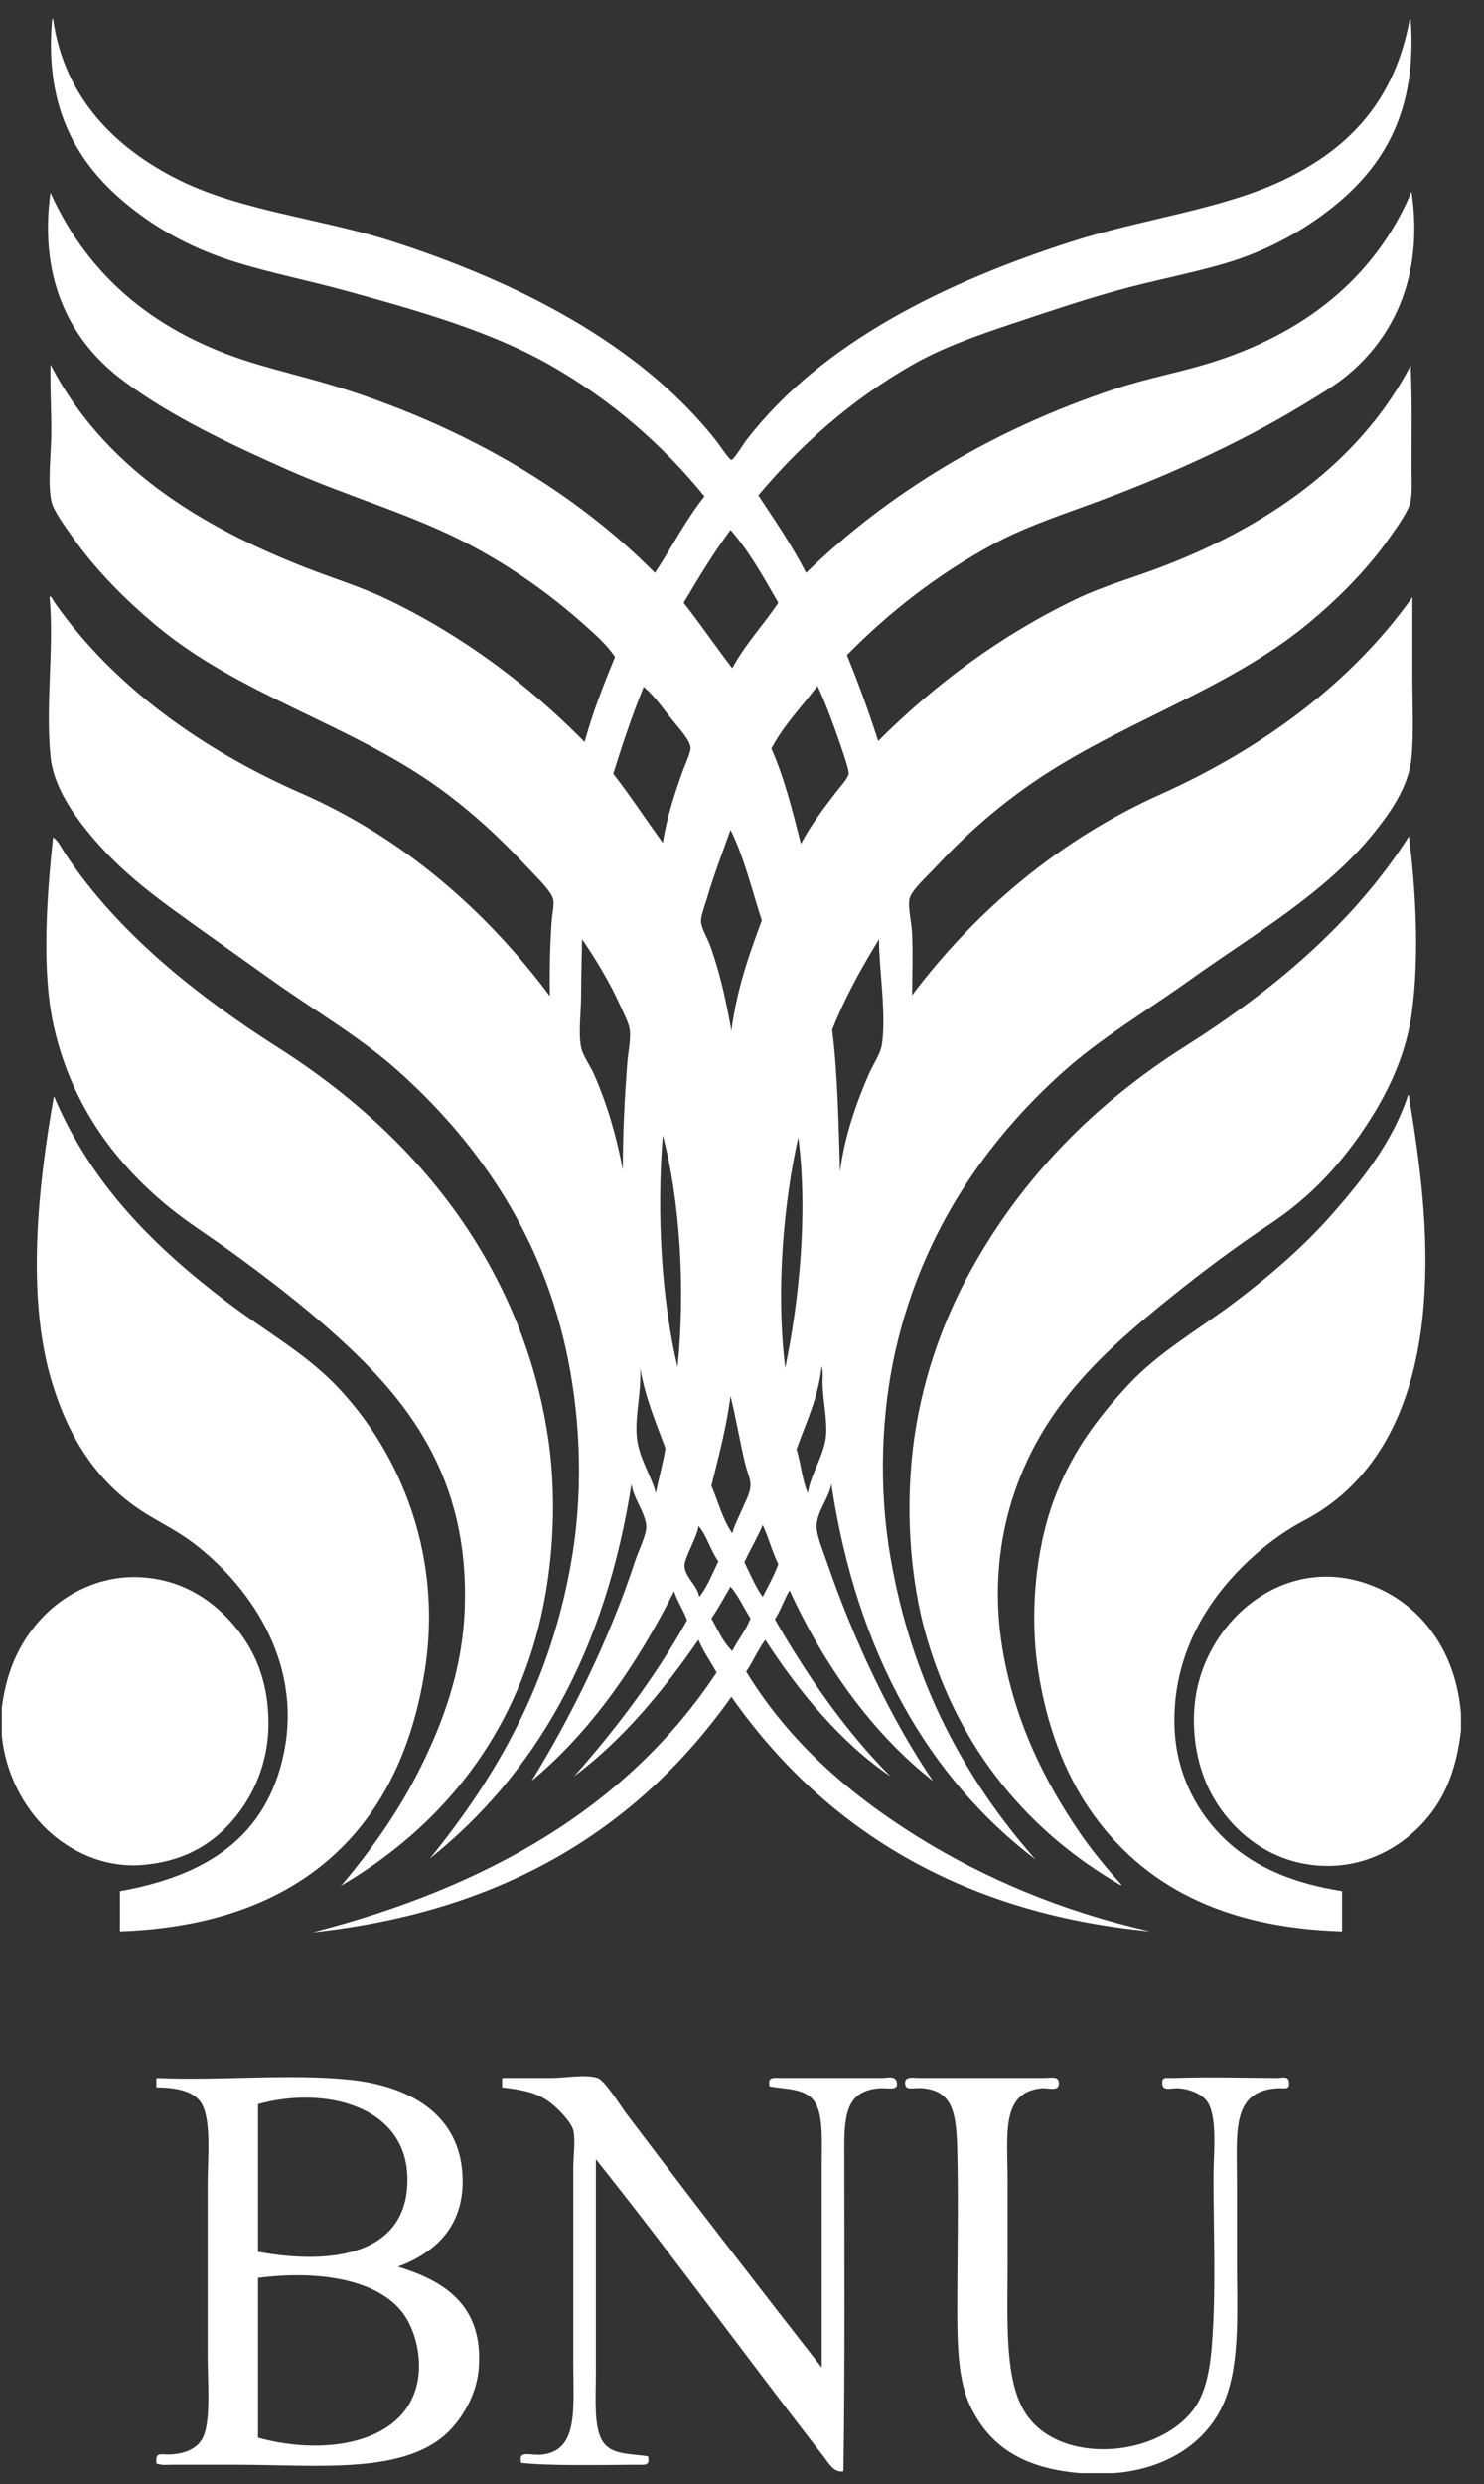 <?xml version="1.0" encoding="UTF-8" standalone="no"?>
<svg width="58px" height="97px" viewBox="0 0 58 97" version="1.1" xmlns="http://www.w3.org/2000/svg" xmlns:xlink="http://www.w3.org/1999/xlink" xmlns:sketch="http://www.bohemiancoding.com/sketch/ns">
    <rect x="0" y="0" width="58" height="97" fill="#333333" stroke="none"/>
    <!-- Generator: Sketch 3.3.2 (12043) - http://www.bohemiancoding.com/sketch -->
    <title>bnu logo</title>
    <desc>Created with Sketch.</desc>
    <defs></defs>
    <g id="Page-1" stroke="none" stroke-width="1" fill="none" fill-rule="evenodd" sketch:type="MSPage">
        <g id="bnu-logo" sketch:type="MSLayerGroup" fill="#FFFFFF">
            <path d="M0.07,67.756 L0.07,66.698 C0.27,65.085 0.879,63.94 1.767,63.05 C2.593,62.222 3.937,61.502 5.501,61.59 C7.04,61.677 8.167,62.394 8.998,63.305 C9.852,64.241 10.462,65.463 10.492,67.172 C10.521,68.857 9.875,70.18 9.066,71.112 C8.21,72.099 7.085,72.701 5.569,72.827 C4.048,72.953 2.709,72.273 1.835,71.441 C0.957,70.604 0.215,69.3 0.07,67.756" id="Fill-33" sketch:type="MSShapeGroup"></path>
            <path d="M57.102,66.917 L57.102,67.573 C56.913,69.228 56.393,70.386 55.506,71.295 C54.694,72.127 53.463,72.859 51.908,72.864 C49.527,72.87 47.855,71.271 47.155,69.653 C46.696,68.591 46.549,67.303 46.748,66.151 C47.273,63.108 50.417,60.521 53.809,61.992 C55.539,62.742 56.901,64.447 57.102,66.917" id="Fill-35" sketch:type="MSShapeGroup"></path>
            <path d="M55.031,42.765 C55.06,42.759 55.063,42.78 55.065,42.802 C55.508,45.469 55.866,48.155 55.642,50.974 C55.324,54.966 53.78,57.896 50.991,59.365 C50.088,59.84 49.263,60.474 48.547,61.189 C47.186,62.547 45.882,64.56 45.899,67.245 C45.912,69.296 46.859,70.881 47.936,71.878 C49.114,72.97 50.622,73.554 52.451,73.849 L52.451,75.417 C47.811,75.279 44.643,73.634 42.606,70.675 C41.607,69.223 40.9,67.38 40.569,65.202 C40.243,63.054 40.464,60.547 41.18,58.599 C41.869,56.725 42.91,55.353 44.1,54.075 C45.284,52.802 46.797,51.953 48.241,50.865 C49.582,49.855 50.962,48.679 52.111,47.362 C53.274,46.03 54.436,44.58 55.031,42.765 L55.031,42.765 Z M2.107,42.802 C3.579,46.29 6.077,48.729 8.896,50.864 C10.354,51.969 11.855,52.803 13.072,54.038 C15.345,56.348 17.368,60.36 16.602,65.239 C15.592,71.672 11.47,75.183 4.687,75.417 L4.687,73.849 C7.99,73.261 10.428,71.79 11.103,68.413 C11.828,64.782 9.643,61.826 7.538,60.24 C6.924,59.778 6.285,59.469 5.705,59.11 C3.89,57.984 2.708,56.267 2.005,53.893 C1.038,50.626 1.466,46.394 2.107,42.802 L2.107,42.802 Z M27.805,63.196 C28.054,63.646 28.265,64.136 28.62,64.472 C28.84,64.028 29.15,63.68 29.332,63.196 C29.068,62.787 28.863,62.314 28.552,61.955 C28.309,62.376 28.075,62.805 27.805,63.196 L27.805,63.196 Z M26.753,61.153 C26.779,61.607 27.241,61.873 27.33,62.357 C27.645,61.966 27.842,61.447 28.077,60.97 C27.772,60.556 27.629,59.967 27.296,59.584 C27.277,59.968 26.735,60.845 26.753,61.153 M29.095,61.007 C29.32,61.47 29.524,61.956 29.808,62.357 C30.021,61.941 30.247,61.54 30.419,61.08 C30.18,60.607 30.037,60.03 29.808,59.547 C29.599,60.065 29.316,60.502 29.095,61.007 M27.805,58.015 C28.068,58.644 28.255,59.355 28.62,59.876 C28.707,59.545 28.866,59.273 28.993,58.964 C29.104,58.692 29.319,58.325 29.332,58.015 C29.343,57.766 29.202,57.473 29.129,57.176 C28.914,56.295 28.762,55.354 28.552,54.513 C28.39,55.774 28.084,56.88 27.805,58.015 M24.885,56.082 C24.954,56.916 25.458,57.62 25.632,58.307 C25.746,57.712 25.909,57.169 26.006,56.556 C25.64,55.55 25.221,54.603 25.021,53.418 C25.072,54.377 24.817,55.25 24.885,56.082 M31.132,56.592 C31.301,57.14 31.355,57.812 31.573,58.307 C31.677,57.573 32.226,56.805 32.286,56.045 C32.332,55.46 32.178,54.757 32.15,54.075 C32.141,53.845 32.185,53.589 32.116,53.345 C31.972,54.625 31.499,55.551 31.132,56.592 M30.69,53.418 C31.223,50.832 31.589,47.42 31.2,44.407 C30.625,46.978 30.318,50.378 30.69,53.418 M26.481,53.382 C26.798,50.295 26.566,46.822 25.904,44.334 C25.652,47.472 25.869,50.832 26.481,53.382 M32.524,40.212 C32.74,41.937 32.773,43.86 32.829,45.757 C33.011,44.364 33.464,43.076 33.949,41.963 C34.118,41.577 34.402,41.159 34.459,40.832 C34.662,39.657 34.334,37.659 34.357,36.673 C33.678,37.779 33.034,38.924 32.524,40.212 M22.713,38.825 C22.713,39.524 22.595,40.323 22.713,40.905 C22.776,41.22 23.064,41.602 23.222,41.963 C23.732,43.127 24.093,44.355 24.342,45.684 C24.34,44.208 24.417,42.845 24.512,41.561 C24.545,41.113 24.662,40.608 24.614,40.212 C24.583,39.96 24.377,39.567 24.24,39.263 C23.829,38.346 23.213,37.34 22.747,36.673 C22.741,37.367 22.713,38.092 22.713,38.825 M27.635,35.067 C27.548,35.365 27.388,35.766 27.398,35.979 C27.409,36.252 27.657,36.645 27.771,36.965 C28.156,38.047 28.378,39.084 28.586,40.248 C28.798,38.616 29.279,37.272 29.774,35.943 C29.385,34.743 29.077,33.457 28.552,32.404 C28.277,33.186 27.895,34.18 27.635,35.067 M23.969,30.215 C24.643,31.084 25.258,32.016 25.904,32.915 C26.061,31.901 26.373,30.977 26.685,30.106 C26.772,29.862 27.004,29.376 26.99,29.194 C26.966,28.874 26.441,28.336 26.175,27.99 C25.779,27.472 25.481,27.086 25.157,26.822 C24.717,27.906 24.332,29.05 23.969,30.215 M30.147,29.23 C30.646,30.348 30.974,31.65 31.302,32.951 C31.697,32.214 32.176,31.58 32.693,30.909 C32.845,30.712 33.149,30.387 33.169,30.215 C33.184,30.078 33.009,29.575 32.931,29.34 C32.662,28.524 32.229,27.343 31.947,26.786 C31.343,27.596 30.64,28.3 30.147,29.23 M28.552,20.693 C27.888,21.586 27.301,22.559 26.719,23.539 C27.372,24.369 27.975,25.254 28.62,26.093 C29.131,25.146 29.837,24.409 30.419,23.539 C29.842,22.541 29.284,21.524 28.552,20.693 M2.039,0.737 L2.073,0.737 C2.517,3.91 4.626,5.843 6.961,7.012 C9.409,8.238 12.577,8.541 15.312,9.42 C20.177,10.984 24.997,13.418 27.975,17.191 C28.155,17.42 28.502,17.958 28.586,17.957 C28.685,17.956 29.03,17.369 29.197,17.154 C32.143,13.35 37.005,10.994 41.927,9.42 C44.733,8.523 47.843,8.171 50.278,6.976 C52.698,5.788 54.51,3.968 55.099,0.737 L55.133,0.737 C55.433,4.738 53.753,6.899 51.636,8.435 C50.578,9.203 49.313,9.855 47.97,10.259 C46.585,10.676 45.092,10.944 43.625,11.354 C42.217,11.747 40.835,12.217 39.483,12.667 C38.111,13.124 36.797,13.591 35.613,14.272 C33.277,15.616 31.326,17.336 29.638,19.343 C30.286,20.325 30.953,21.287 31.505,22.371 C34.72,19.241 38.843,16.754 43.59,15.184 C44.874,14.76 46.131,14.537 47.325,14.163 C50.854,13.056 53.698,10.952 55.167,7.487 C55.681,10.943 54.333,13.376 52.451,14.82 C52.003,15.163 51.45,15.484 50.923,15.805 C48.338,17.378 45.364,18.7 42.368,19.781 C41.149,20.221 39.944,20.643 38.838,21.24 C36.63,22.434 34.763,23.896 33.101,25.582 C33.543,26.663 33.952,27.78 34.323,28.938 C36.504,26.756 39.071,24.83 42.063,23.393 C43.079,22.905 44.152,22.601 45.254,22.189 C49.388,20.644 53.122,18.125 55.133,14.272 C55.196,15.711 55.167,16.858 55.167,18.285 C55.167,18.692 55.202,19.173 55.133,19.562 C55.065,19.942 54.604,20.578 54.318,20.985 C53.411,22.279 52.244,23.431 51.093,24.378 C47.833,27.058 43.525,28.281 40.026,30.799 C38.745,31.721 37.666,32.679 36.529,33.9 C36.229,34.223 35.612,34.773 35.545,35.104 C35.475,35.449 35.626,35.98 35.647,36.454 C35.684,37.295 35.653,38.046 35.647,38.862 C38.122,35.582 41.383,32.8 45.356,31.018 C49.304,29.247 52.803,26.69 55.201,23.32 L55.201,26.494 C55.201,27.512 55.261,28.609 55.167,29.595 C55.061,30.706 54.34,31.726 53.707,32.514 C51.789,34.899 48.965,36.507 46.544,38.241 C44.822,39.476 43.036,40.526 41.554,41.853 C38.619,44.481 36.066,48.037 35.002,52.725 C34.447,55.168 34.329,58.052 34.798,60.788 C35.653,65.767 37.758,69.527 40.467,72.608 C36.329,69.455 33.488,64.591 32.49,57.942 C32.413,58.487 31.933,59.009 31.913,59.584 C31.901,59.927 32.177,60.59 32.32,61.007 C33.378,64.091 34.867,67.21 36.462,69.543 C34.124,67.714 32.233,65.089 30.86,62.101 C30.647,62.455 30.511,62.893 30.283,63.232 C31.585,65.493 33.038,67.592 34.798,69.361 C32.87,68.053 31.248,66.099 29.91,64.035 C29.626,64.411 29.436,64.888 29.163,65.275 C30.821,68 33.172,70.041 35.817,71.696 C38.461,73.35 41.527,74.642 44.948,75.417 C37.452,74.705 32.144,71.326 28.586,66.26 C24.998,71.33 19.773,74.642 12.223,75.454 C19.003,73.705 24.513,70.59 28.009,65.311 C27.769,64.888 27.497,64.499 27.296,64.035 C25.901,66.05 24.368,67.917 22.441,69.361 C24.016,67.588 25.603,65.511 26.854,63.269 C26.708,62.867 26.48,62.552 26.345,62.138 C24.88,65.026 23.116,67.594 20.778,69.543 C22.228,67.194 23.78,64.132 24.818,60.97 C24.953,60.558 25.262,59.954 25.259,59.62 C25.254,59.121 24.73,58.474 24.682,57.942 C23.655,64.537 20.912,69.287 16.806,72.572 C19.338,69.458 21.566,65.72 22.373,60.715 C22.823,57.924 22.649,55.046 22.102,52.616 C21.048,47.937 18.493,44.429 15.516,41.78 C14.037,40.465 12.242,39.435 10.526,38.205 C9.707,37.618 8.866,37.028 8.013,36.417 C6.318,35.202 4.761,34.142 3.397,32.441 C2.763,31.651 2.077,30.629 1.971,29.522 C1.773,27.467 2.122,25.278 1.937,23.32 C1.985,23.223 2.07,23.439 2.141,23.539 C4.449,26.824 7.951,29.305 11.782,30.981 C15.772,32.728 19.016,35.577 21.491,38.898 C21.478,37.983 21.492,36.979 21.559,36.016 C21.579,35.72 21.663,35.347 21.626,35.14 C21.568,34.811 20.953,34.234 20.642,33.9 C19.545,32.721 18.409,31.672 17.145,30.763 C13.647,28.245 9.327,27.148 6.045,24.378 C4.904,23.416 3.758,22.287 2.819,20.949 C2.537,20.546 2.079,19.93 2.005,19.562 C1.854,18.819 2.005,17.658 2.005,16.863 C2.005,16.026 1.959,15.197 1.971,14.236 C4.026,18.199 7.731,20.514 11.917,22.153 C13.016,22.583 14.094,22.91 15.109,23.393 C18.034,24.787 20.648,26.736 22.849,28.975 C23.173,27.792 23.599,26.717 24.037,25.655 C23.709,25.162 23.249,24.765 22.815,24.378 C21.499,23.206 20.025,22.158 18.368,21.277 C16.166,20.107 13.624,19.399 11.272,18.358 C9.063,17.38 6.652,16.255 4.755,14.82 C2.854,13.382 1.492,11.041 1.971,7.523 C3.502,10.918 6.224,13.046 9.847,14.163 C11.044,14.532 12.289,14.812 13.547,15.221 C18.317,16.772 22.438,19.186 25.598,22.371 C26.249,21.38 26.806,20.289 27.533,19.38 C25.862,17.331 23.885,15.622 21.525,14.272 C19.187,12.936 16.345,12.133 13.513,11.354 C12.038,10.948 10.55,10.657 9.168,10.223 C7.802,9.794 6.586,9.193 5.501,8.399 C3.403,6.863 1.674,4.68 2.039,0.737 L2.039,0.737 Z M55.065,32.66 C55.325,34.629 55.493,37.402 55.167,39.628 C54.895,41.484 54.016,43.105 53.062,44.443 C52.072,45.831 50.981,46.902 49.633,47.8 C48.305,48.685 46.981,49.67 45.729,50.682 C43.217,52.714 40.83,54.821 39.653,58.27 C39.039,60.067 38.81,62.149 39.177,64.363 C39.656,67.248 40.853,69.613 42.266,71.66 C42.72,72.316 43.323,73.036 43.828,73.593 C43.813,73.646 43.798,73.59 43.76,73.593 C40.252,71.554 37.521,68.392 36.224,63.962 C35.537,61.615 35.357,58.691 35.749,56.045 C36.115,53.575 36.958,51.39 37.955,49.587 C39.992,45.908 42.865,43.047 46.306,40.868 C49.699,38.721 52.893,36.074 55.065,32.66 L55.065,32.66 Z M2.073,32.696 C2.276,32.83 2.386,33.084 2.514,33.28 C4.565,36.411 7.722,38.904 10.865,40.905 C14.278,43.077 17.263,45.929 19.25,49.624 C20.246,51.475 21.054,53.667 21.423,56.154 C21.816,58.804 21.589,61.677 20.914,64.035 C19.646,68.46 16.82,71.583 13.343,73.63 C13.314,73.623 13.311,73.644 13.309,73.666 C14.444,72.328 15.58,70.76 16.466,68.96 C17.315,67.236 18.079,65.218 18.164,62.794 C18.343,57.638 15.878,54.623 13.173,52.178 C11.879,51.008 10.404,49.87 8.896,48.785 C8.135,48.237 7.359,47.75 6.656,47.18 C4.609,45.522 2.829,43.269 2.107,40.102 C1.617,37.954 1.823,35.045 2.073,32.696 L2.073,32.696 Z" id="Fill-15" sketch:type="MSShapeGroup"></path>
            <path d="M16.365,92.674 C16.436,91.853 16.19,90.928 15.754,90.339 C14.756,88.993 12.407,88.646 10.084,88.952 L10.084,95.191 C12.864,95.963 16.132,95.352 16.365,92.674 M15.923,85.049 C15.876,82.21 12.653,81.443 10.084,82.167 L10.084,87.931 C12.961,88.464 15.974,88.062 15.923,85.049 M6.146,81.145 C8.534,81.259 11.384,80.964 13.717,81.218 C16,81.466 17.861,82.54 18.062,84.757 C18.257,86.909 16.997,87.977 15.55,88.515 C17.277,89.04 18.929,89.969 18.707,92.528 C18.63,93.419 18.166,94.283 17.621,94.862 C15.922,96.668 12.474,96.249 9.168,96.249 L6.723,96.249 C6.633,96.249 6.383,96.262 6.316,96.249 C6.038,96.195 6.125,96.222 6.112,96.066 C6.088,95.759 6.36,95.856 6.622,95.848 C7.251,95.827 7.746,95.602 7.946,95.154 C8.244,94.485 8.115,93.023 8.115,91.98 L8.115,85.304 C8.115,84.29 8.261,82.918 7.912,82.203 C7.639,81.644 6.875,81.519 6.112,81.51 L6.112,81.254 C6.109,81.203 6.107,81.151 6.146,81.145" id="Fill-39" sketch:type="MSShapeGroup"></path>
            <path d="M19.658,81.145 L21.525,81.145 C22.104,81.145 22.863,80.987 23.358,81.145 C23.639,81.235 24.268,82.253 24.478,82.531 C26.958,85.821 29.653,89.296 32.116,92.455 L32.116,84.574 C32.116,83.675 32.175,82.758 31.913,82.203 C31.595,81.532 30.785,81.602 30.079,81.473 C29.984,81.069 30.239,81.145 30.623,81.145 L34.493,81.145 C34.664,81.145 34.949,81.051 35.036,81.255 C35.172,81.687 34.694,81.516 34.357,81.546 C33.199,81.651 32.999,82.381 32.999,83.772 C32.999,87.945 33.027,92.535 32.965,96.504 C32.581,96.577 32.369,96.158 32.184,95.92 C29.217,92.11 26.319,88.114 23.29,84.319 L23.29,92.674 C23.29,93.632 23.209,94.627 23.494,95.227 C23.809,95.893 24.626,95.802 25.327,95.92 C25.416,96.316 25.188,96.247 24.818,96.249 C23.423,96.257 21.514,96.3 20.37,96.176 C20.242,95.642 20.711,95.912 21.219,95.848 C22.609,95.67 22.407,94.055 22.407,92.309 L22.407,84.684 C22.407,84.197 22.499,83.594 22.407,83.188 C22.336,82.873 21.76,82.268 21.389,82.021 C20.877,81.68 20.318,81.598 19.624,81.51 L19.624,81.255 C19.621,81.203 19.618,81.151 19.658,81.145" id="Fill-41" sketch:type="MSShapeGroup"></path>
            <path d="M43.523,96.577 L42.233,96.577 C40.041,96.401 38.648,95.558 37.887,93.878 C37.453,92.918 37.412,91.604 37.412,90.193 C37.412,88.248 37.464,85.974 37.412,83.954 C37.376,82.575 37.264,81.666 36.088,81.546 C35.675,81.504 35.398,81.66 35.375,81.364 C35.351,81.052 35.706,81.145 35.952,81.145 L40.739,81.145 C41.096,81.145 41.363,81.054 41.384,81.327 C41.413,81.703 40.96,81.52 40.705,81.546 C39.108,81.708 39.381,83.331 39.381,85.195 L39.381,88.332 C39.381,90.572 39.261,92.699 39.958,94.023 C41.138,96.264 45.095,96.066 46.612,94.133 C47.145,93.454 47.315,92.467 47.393,91.178 C47.518,89.086 47.427,87.271 47.427,85.012 C47.427,84.089 47.582,82.775 47.223,82.13 C47.048,81.816 46.584,81.589 46.069,81.546 C45.763,81.521 45.449,81.684 45.424,81.364 C45.401,81.07 45.593,81.154 45.865,81.145 C47.277,81.097 48.471,81.137 49.871,81.145 C50.141,81.147 50.357,81.038 50.38,81.327 C50.404,81.629 50.201,81.525 49.905,81.546 C48.126,81.673 48.343,83.218 48.343,85.231 C48.343,86.289 48.343,87.326 48.343,88.186 C48.343,90.107 48.477,92.152 47.902,93.659 C47.248,95.372 45.568,96.432 43.523,96.577" id="Fill-43" sketch:type="MSShapeGroup"></path>
        </g>
    </g>
</svg>